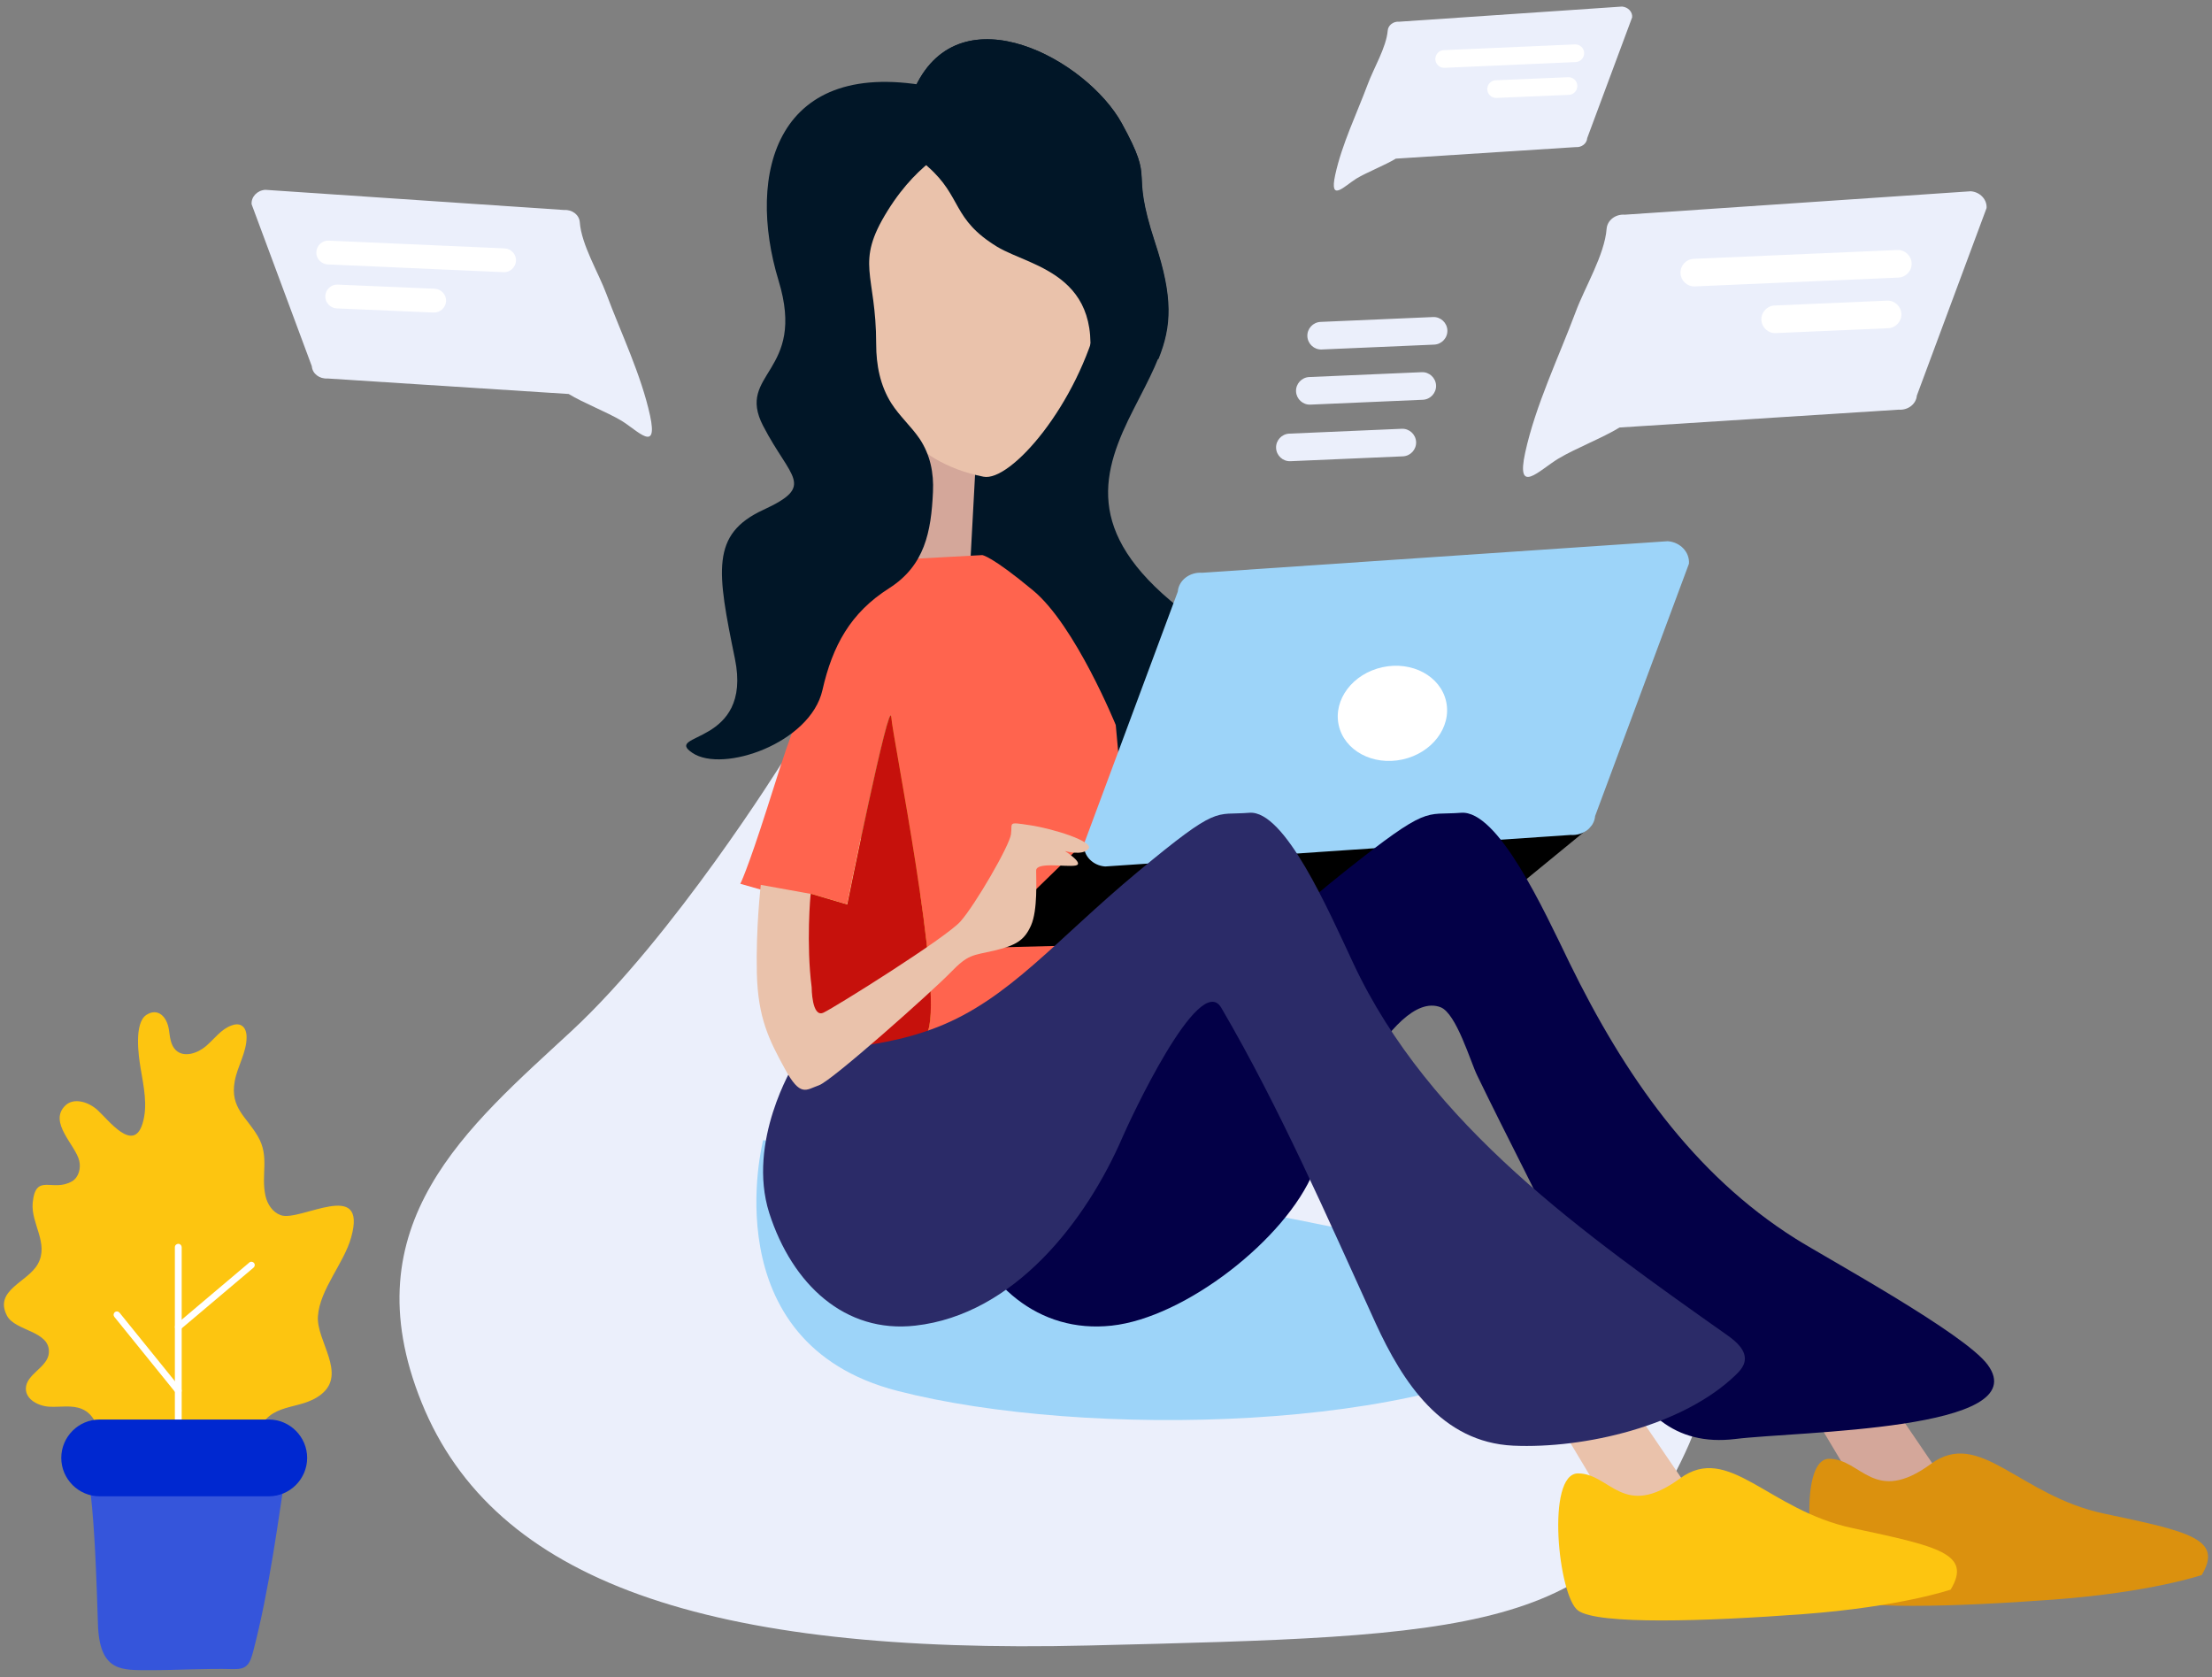 <svg width="281" height="213" viewBox="0 0 281 213" fill="none" xmlns="http://www.w3.org/2000/svg">
<rect x="0" y="0" width="281" height="213" fill="#808080" stroke="none"/>
<path d="M99.296 96.938C99.296 96.938 85.642 118.865 72.605 130.949C59.568 143.034 44.361 155.416 53.563 178.144C62.764 200.871 89.866 210.186 138.339 208.996C186.812 207.806 203.936 207.554 214.553 183.454C225.17 159.353 189.803 153.951 165.624 146.604C141.444 139.258 99.296 96.938 99.296 96.938Z" fill="#EBEFFB"/>
<path d="M96.944 144.819C96.944 144.819 90.3 170.545 114 176.656C137.7 182.767 181.949 181.852 198.593 169.973C215.238 158.094 96.944 144.819 96.944 144.819Z" fill="#9DD4F9"/>
<path d="M35.251 189.359C32.899 187.917 31.78 184.735 32.694 182.126C34.201 177.869 38.082 179.311 40.845 177.068C44.087 174.436 40.16 170.293 40.388 167.18C40.617 163.77 43.699 160.451 44.612 157.156C46.736 149.557 38.128 155.233 35.662 154.34C34.635 153.974 33.95 152.944 33.721 151.869C33.128 149.145 34.269 146.925 32.762 144.338C31.324 141.844 29.201 140.722 29.817 137.335C30.159 135.412 31.347 133.65 31.324 131.704C31.324 131.155 31.164 130.514 30.662 130.24C30.297 130.034 29.84 130.079 29.429 130.24C28.105 130.697 27.237 131.956 26.164 132.872C25.091 133.787 23.378 134.359 22.351 133.398C21.666 132.757 21.597 131.727 21.46 130.789C21.209 129.118 20.045 127.951 18.584 128.912C17.008 129.965 17.602 134.131 17.853 135.618C18.241 137.976 18.812 140.425 18.104 142.713C16.94 146.49 13.789 142.256 12.396 140.997C11.277 139.967 9.382 139.349 8.286 140.425C6.117 142.553 9.588 145.414 10.067 147.428C10.295 148.39 9.999 149.534 9.154 150.038C6.665 151.479 4.542 148.893 4.153 152.761C3.902 155.416 6.277 157.934 4.793 160.566C3.491 162.878 -0.801 163.862 0.888 167.112C1.939 169.103 6.437 169.011 6.208 171.849C6.049 173.703 3.286 174.527 3.286 176.381C3.286 177.777 4.907 178.601 6.3 178.67C7.692 178.739 9.154 178.418 10.432 178.968C11.894 179.586 12.738 181.371 12.282 182.904C11.894 184.232 10.661 185.422 11.049 186.749C11.505 188.329 13.72 188.397 15.341 188.146C22.008 187.116 29.155 186.406 35.251 189.359Z" fill="#FDC510"/>
<path d="M22.648 188.695C22.876 188.695 23.081 188.512 23.081 188.26V158.414C23.081 158.185 22.899 157.979 22.648 157.979C22.419 157.979 22.214 158.163 22.214 158.414V188.26C22.214 188.489 22.419 188.695 22.648 188.695Z" fill="white"/>
<path d="M22.648 177.068C22.739 177.068 22.83 177.045 22.922 176.976C23.104 176.816 23.127 176.564 22.99 176.381L15.181 166.722C15.022 166.539 14.771 166.516 14.588 166.654C14.405 166.814 14.382 167.066 14.519 167.249L22.328 176.907C22.396 177.022 22.511 177.068 22.648 177.068Z" fill="white"/>
<path d="M22.648 168.943C22.739 168.943 22.853 168.92 22.922 168.851L32.214 161.001C32.397 160.841 32.42 160.589 32.26 160.406C32.1 160.223 31.826 160.2 31.666 160.36L22.374 168.211C22.191 168.371 22.168 168.623 22.328 168.806C22.396 168.874 22.534 168.943 22.648 168.943Z" fill="white"/>
<path d="M36.553 185.17C35.319 193.318 34.224 201.856 32.169 209.729C31.986 210.393 31.803 211.079 31.392 211.491C30.913 211.995 30.228 211.995 29.611 211.995C26.05 211.903 22.511 212.132 18.949 212.132C15.592 212.109 12.807 212.384 12.464 206.799C12.35 204.854 12.031 185.193 10.25 185.193C10.25 185.17 36.553 185.17 36.553 185.17Z" fill="#3555DB"/>
<path d="M12.647 190.045H34.155C36.826 190.045 39.018 187.848 39.018 185.17C39.018 182.492 36.826 180.295 34.155 180.295H12.647C9.976 180.295 7.784 182.492 7.784 185.17C7.784 187.848 9.976 190.045 12.647 190.045Z" fill="#0028D0"/>
<path d="M116.283 11.018C116.283 11.018 113.475 17.289 117.858 21.157C122.265 25.025 128.247 21.958 134.047 25.506C139.846 29.053 139.23 33.242 136.558 42.58C133.384 53.68 129.937 53.36 126.809 54.161C123.704 54.962 122.767 63.659 122.425 67.688C122.082 71.716 121.534 74.439 132.631 79.91C143.727 85.38 137.677 93.757 136.558 104.605C135.325 116.599 149.527 123.534 151.993 126.417C154.459 129.301 160.258 129.805 163.432 123.671C166.605 117.56 150.486 113.051 151.901 103.232C153.317 93.413 161.902 86.799 149.755 77.163C137.608 67.527 140.006 59.791 144.047 51.895C148.088 43.999 150.029 40.955 146.696 30.816C143.362 20.676 146.924 23.72 142.517 15.687C138.111 7.63 122.105 -1.204 116.283 11.018Z" fill="#011627"/>
<path d="M123.955 58.647L123.064 75.172L110.164 80.162C110.164 80.162 117.927 68.786 116.603 58.647C115.301 48.508 123.955 58.647 123.955 58.647Z" fill="#D4A79A"/>
<path d="M94.044 112.25C94.044 112.25 94.889 110.671 97.469 102.591C100.026 94.512 100.962 91.514 104.524 83.709C108.086 75.904 115.507 71.006 115.507 71.006L124.777 70.503C124.777 70.503 125.918 70.571 131.261 75.012C136.604 79.452 141.741 92.086 141.741 92.086L144.024 117.239L127.973 129.095L116.625 133.192C117.173 132.46 117.607 131.681 117.881 130.857C119.776 125.204 113.406 93.848 113.201 91.056C112.995 88.263 107.607 114.859 107.607 114.859L102.949 113.509L99.752 123.739L97.743 113.303L94.044 112.25Z" fill="#FF644E"/>
<path d="M99.113 125.822L99.752 123.762L100.803 129.141L99.113 125.822Z" fill="url(#paint0_linear)"/>
<path d="M107.63 114.882C107.63 114.882 113.018 88.286 113.223 91.079C113.429 93.871 119.799 125.204 117.904 130.88C117.63 131.704 117.196 132.483 116.648 133.215L104.981 137.426L100.803 129.141L99.775 123.739L102.972 113.509L107.63 114.882Z" fill="#FDC510"/>
<path d="M107.63 114.882C107.63 114.882 113.018 88.286 113.223 91.079C113.429 93.871 119.799 125.204 117.904 130.88C117.63 131.704 117.196 132.483 116.648 133.215L104.981 137.426L100.803 129.141L99.775 123.739L102.972 113.509L107.63 114.882Z" fill="#C6110C"/>
<path d="M202.155 104.903L136.649 108.062L123.955 120.398L185.122 118.865L202.155 104.903Z" fill="black"/>
<path d="M140.394 110.053L199.529 106.047C201.128 106.162 202.52 105.086 202.635 103.644L214.553 71.601C214.667 70.137 213.457 68.855 211.859 68.74L152.723 72.746C151.125 72.631 149.732 73.707 149.618 75.149L137.7 107.192C137.585 108.657 138.796 109.938 140.394 110.053Z" fill="#9DD4F9"/>
<path d="M170.059 92.091C169.357 88.855 171.845 85.566 175.616 84.744C179.386 83.922 183.012 85.88 183.714 89.116C184.415 92.353 181.927 95.642 178.157 96.464C174.386 97.285 170.761 95.328 170.059 92.091Z" fill="white"/>
<path d="M229.097 161.802L245.811 186.36L238.207 192.815L222.27 166.15C222.27 166.15 225.924 162.031 229.097 161.802Z" fill="#D4A79A"/>
<path d="M279.694 200.047C279.694 200.047 273.255 202.244 260.948 203.16C248.619 204.075 234.874 204.533 232.362 202.702C229.851 200.871 228.252 185.285 232.362 185.285C236.472 185.285 238.07 191.235 245.308 185.925C251.519 181.371 256.473 189.954 267.273 192.242C278.073 194.531 282.456 195.447 279.694 200.047Z" fill="#DB910E"/>
<path d="M125.028 135.252C126.512 132.46 134.503 134.039 144.093 130.469C153.682 126.898 159.87 119.391 170.761 110.74C181.652 102.088 180.898 103.599 185.602 103.232C190.305 102.866 196.128 115.592 199.393 122.321C206.311 136.465 215.056 149.122 228.116 157.339C232.088 159.834 249.578 169.355 252.501 173.337C258.665 181.714 228.39 181.783 220.467 182.767C212.635 183.728 208.252 179.265 205.078 172.216C201.47 164.182 197.497 156.309 193.547 148.436C191.561 144.499 189.575 140.562 187.657 136.603C186.812 134.886 185.008 128.706 182.999 127.928C176.789 125.571 168.615 144.499 166.879 148.779C163.363 157.362 150.554 167.364 141.216 168.371C131.9 169.378 124.891 163.152 121.831 154.066C118.749 144.979 125.028 135.252 125.028 135.252Z" fill="#030047"/>
<path d="M197.201 163.655L213.914 188.214L206.311 194.668L190.374 168.027C190.397 168.004 194.027 163.884 197.201 163.655Z" fill="#EAC2AB"/>
<path d="M247.797 201.901C247.797 201.901 241.358 204.098 229.052 205.014C216.722 205.929 202.977 206.387 200.466 204.556C197.954 202.725 196.356 187.139 200.466 187.139C204.575 187.139 206.174 193.089 213.411 187.78C219.622 183.225 224.576 191.808 235.376 194.097C246.176 196.408 250.56 197.324 247.797 201.901Z" fill="#FDC510"/>
<path d="M100.825 135.252C102.241 132.46 109.89 134.039 119.046 130.469C128.201 126.898 134.115 119.391 144.526 110.74C154.938 102.088 154.23 103.599 158.705 103.232C163.203 102.866 168.751 115.592 171.902 122.321C181.56 142.988 201.424 156.858 219.485 169.629C220.604 170.431 221.859 171.529 221.631 172.88C221.517 173.566 221.015 174.138 220.512 174.619C213.8 181.119 201.242 184.026 192.223 183.614C183.136 183.179 178.204 175.58 174.756 168.073C168.614 154.615 162.61 140.768 155.143 127.997C152.335 123.213 143.408 142.553 142.631 144.361C137.996 155.119 128.818 166.975 116.26 168.371C107.355 169.378 100.643 163.152 97.72 154.066C94.843 144.979 100.825 135.252 100.825 135.252Z" fill="#2B2B68"/>
<path d="M135.485 23.469C135.485 23.469 142.38 28.573 139.64 40.017C136.901 51.46 128.361 61.233 124.936 60.547C115.415 58.647 112.082 51.895 108.794 46.127C104.753 39.032 112.79 21.729 112.79 21.729L120.37 17.632L135.485 23.469Z" fill="#EAC2AB"/>
<path d="M121.74 18.411C121.74 18.411 116.945 20.013 112.744 26.788C108.543 33.539 111.305 34.638 111.305 43.702C111.305 46.356 111.808 48.966 113.223 51.209C114.274 52.857 115.735 54.138 116.831 55.74C118.178 57.777 118.635 60.066 118.52 62.469C118.292 67.573 117.47 71.83 112.949 74.714C108.04 77.827 105.757 82.015 104.479 87.646C102.949 94.398 91.829 98.22 87.971 95.634C84.089 93.047 95.642 94.787 93.359 83.663C91.076 72.54 90.277 67.848 96.967 64.758C103.657 61.668 100.46 60.867 96.944 54.093C93.428 47.318 102.492 47.409 98.907 35.645C94.775 22.073 98.519 6.921 118.772 11.109C139.024 15.298 121.74 18.411 121.74 18.411Z" fill="#011627"/>
<path d="M126.672 31.342C120.872 27.794 122.265 25.025 117.858 21.157C113.452 17.289 116.283 11.018 116.283 11.018C122.082 -1.204 138.111 7.63 142.517 15.687C146.924 23.72 143.408 20.676 146.741 30.816C149.047 37.796 148.842 41.435 147.175 45.578L137.7 49.423C141.536 34.844 131.055 33.997 126.672 31.342Z" fill="#011627"/>
<path d="M103.109 125.388C103.109 125.388 103.109 129.324 104.616 128.615C106.122 127.905 120.164 119.116 122.014 117.034C123.863 114.951 128.224 107.467 128.43 105.956C128.635 104.445 127.927 104.377 130.85 104.812C133.772 105.247 139.047 106.894 138.27 107.81C137.494 108.748 135.279 108.085 135.279 108.085C135.279 108.085 137.859 109.732 136.604 109.938C135.348 110.144 131.626 109.435 131.626 110.579C131.626 111.724 131.832 115.592 130.987 117.514C130.142 119.437 129.069 120.078 126.283 120.741C123.498 121.382 123.018 121.176 120.735 123.534C118.452 125.891 105.689 137.266 104.045 137.839C102.401 138.411 101.693 139.418 99.707 135.756C97.72 132.117 96.282 129.324 96.145 123.602C96.008 117.881 96.647 112.387 96.647 112.387L102.994 113.532C102.949 113.532 102.401 119.963 103.109 125.388Z" fill="#EAC2AB"/>
<path d="M82.582 52.788C81.441 47.569 78.906 42.351 77.034 37.339C76.052 34.684 73.86 31.09 73.655 28.229C73.586 27.291 72.696 26.604 71.668 26.673L33.698 24.109C32.671 24.178 31.895 25.002 31.963 25.94L39.612 46.516C39.68 47.455 40.571 48.141 41.598 48.073L72.239 50.041C74.112 51.185 77.103 52.33 78.975 53.451C81.052 54.733 83.61 57.594 82.582 52.788Z" fill="#EBEFFB"/>
<path d="M55.092 39.696L42.763 39.169C41.941 39.124 41.279 38.414 41.324 37.59C41.37 36.766 42.078 36.102 42.9 36.148L55.229 36.675C56.051 36.72 56.713 37.43 56.668 38.254C56.622 39.078 55.914 39.719 55.092 39.696Z" fill="white"/>
<path d="M63.974 34.569L41.621 33.585C40.799 33.539 40.137 32.83 40.183 32.006C40.228 31.182 40.936 30.518 41.758 30.564L64.111 31.548C64.933 31.594 65.595 32.303 65.549 33.127C65.504 33.951 64.796 34.615 63.974 34.569Z" fill="white"/>
<path d="M193.753 57.48C195.077 51.437 198 45.395 200.169 39.604C201.31 36.514 203.845 32.372 204.096 29.053C204.187 27.977 205.215 27.176 206.402 27.268L250.354 24.293C251.542 24.384 252.432 25.345 252.363 26.421L243.505 50.247C243.413 51.323 242.386 52.124 241.198 52.032L205.74 54.298C203.571 55.626 200.123 56.953 197.954 58.258C195.534 59.723 192.543 63.018 193.753 57.48Z" fill="#EBEFFB"/>
<path d="M225.581 42.305L239.874 41.687C240.833 41.641 241.586 40.817 241.541 39.856C241.495 38.895 240.673 38.14 239.714 38.185L225.421 38.803C224.462 38.849 223.709 39.673 223.754 40.634C223.8 41.596 224.622 42.351 225.581 42.305Z" fill="white"/>
<path d="M215.307 36.377L241.176 35.256C242.134 35.21 242.888 34.386 242.842 33.425C242.797 32.464 241.975 31.708 241.016 31.754L215.147 32.876C214.188 32.921 213.434 33.745 213.48 34.707C213.526 35.668 214.348 36.423 215.307 36.377Z" fill="white"/>
<path d="M169.619 22.21C170.464 18.319 172.359 14.428 173.752 10.697C174.482 8.706 176.104 6.028 176.286 3.9C176.332 3.213 176.994 2.687 177.77 2.755L206.06 0.833C206.813 0.901 207.407 1.497 207.338 2.206L201.63 17.541C201.584 18.227 200.922 18.754 200.146 18.685L177.314 20.15C175.921 20.997 173.706 21.844 172.291 22.691C170.761 23.652 168.843 25.78 169.619 22.21Z" fill="#EBEFFB"/>
<path d="M190.1 12.437L199.301 12.047C199.918 12.025 200.397 11.498 200.374 10.88C200.351 10.262 199.826 9.782 199.21 9.805L190.008 10.194C189.392 10.216 188.912 10.743 188.935 11.361C188.958 11.979 189.483 12.46 190.1 12.437Z" fill="white"/>
<path d="M183.501 8.614L200.169 7.882C200.785 7.859 201.265 7.333 201.242 6.715C201.219 6.097 200.694 5.616 200.077 5.639L183.41 6.371C182.793 6.394 182.314 6.921 182.337 7.539C182.36 8.157 182.885 8.637 183.501 8.614Z" fill="white"/>
<path d="M167.907 44.388L182.2 43.77C183.159 43.724 183.912 42.9 183.866 41.939C183.821 40.978 182.999 40.223 182.04 40.268L167.747 40.886C166.788 40.932 166.034 41.756 166.08 42.717C166.126 43.679 166.948 44.434 167.907 44.388Z" fill="#EBEFFB"/>
<path d="M166.468 51.392L180.761 50.774C181.72 50.728 182.474 49.904 182.428 48.943C182.382 47.981 181.56 47.226 180.601 47.272L166.308 47.89C165.349 47.935 164.596 48.76 164.642 49.721C164.687 50.682 165.509 51.437 166.468 51.392Z" fill="#EBEFFB"/>
<path d="M163.934 58.578L178.227 57.96C179.186 57.915 179.939 57.091 179.894 56.129C179.848 55.168 179.026 54.413 178.067 54.459L163.774 55.077C162.815 55.122 162.061 55.946 162.107 56.907C162.153 57.869 162.975 58.624 163.934 58.578Z" fill="#EBEFFB"/>
<defs>
<linearGradient id="paint0_linear" x1="100.219" y1="126.517" x2="114.574" y2="74.77" gradientUnits="userSpaceOnUse">
<stop stop-color="#A7ADFF"/>
<stop offset="1" stop-color="#E3E5FC"/>
</linearGradient>
</defs>
</svg>
